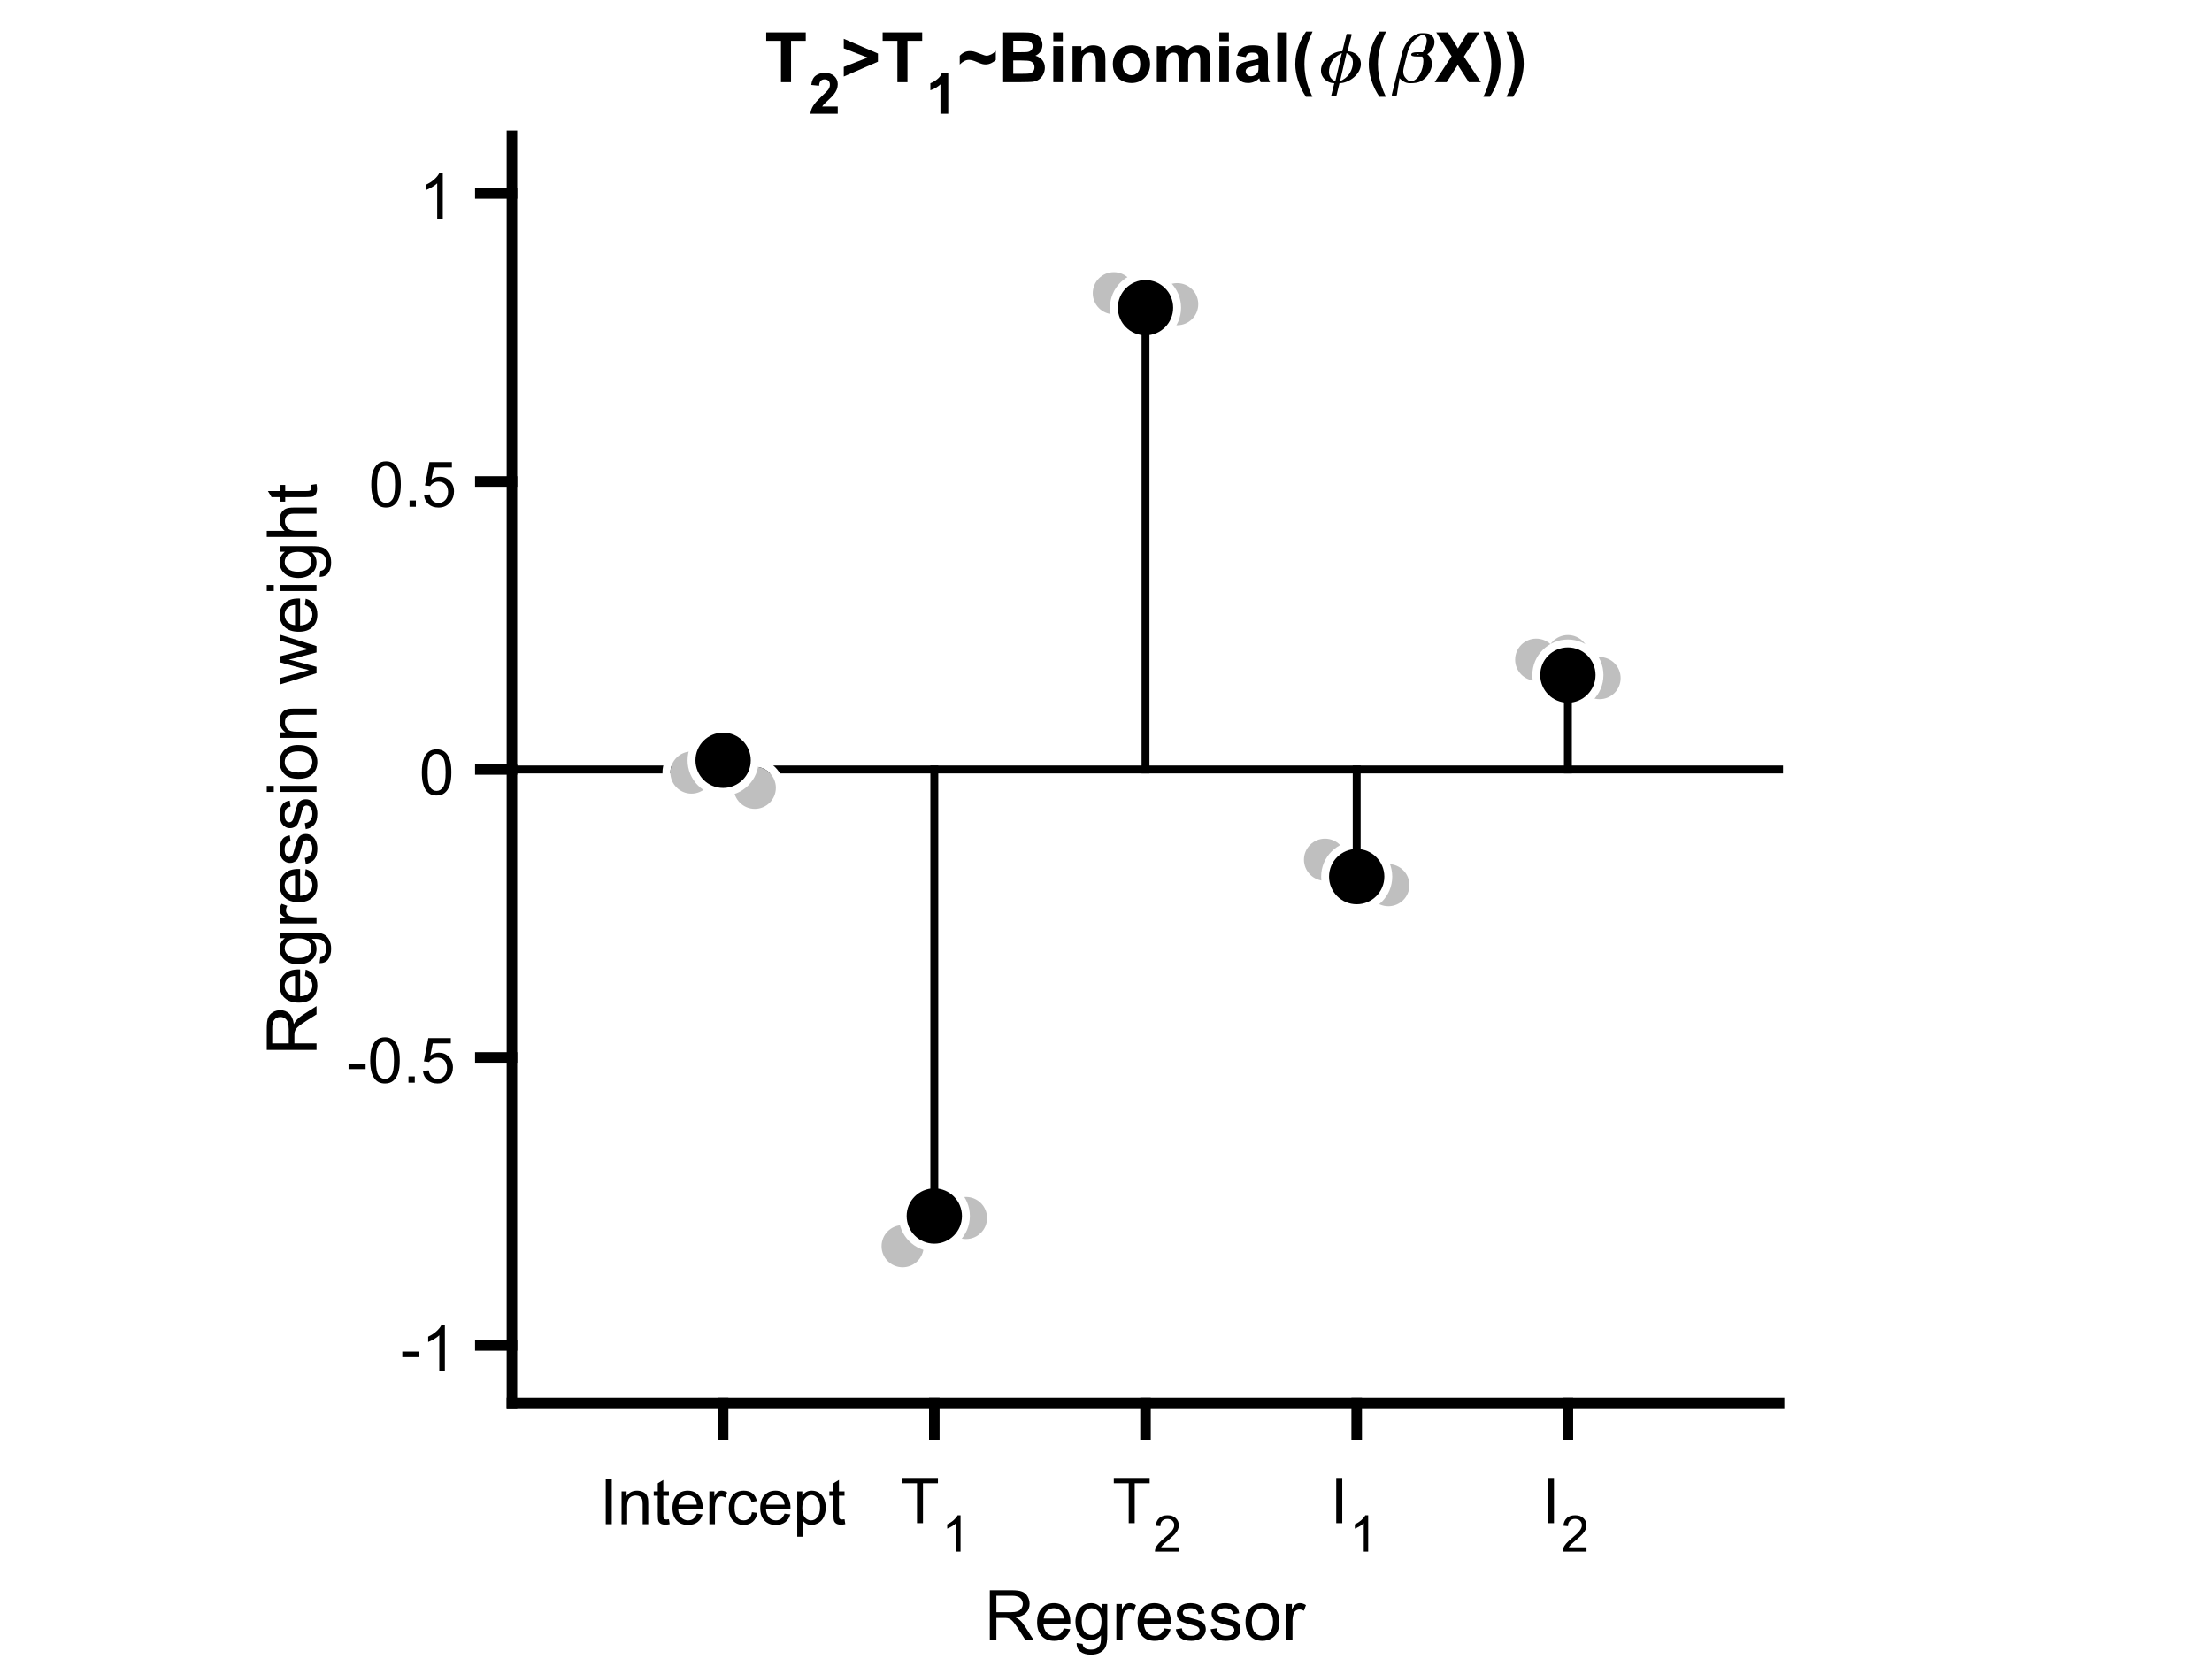 <?xml version="1.0"?>
<!DOCTYPE svg PUBLIC '-//W3C//DTD SVG 1.0//EN'
          'http://www.w3.org/TR/2001/REC-SVG-20010904/DTD/svg10.dtd'>
<svg xmlns:xlink="http://www.w3.org/1999/xlink" style="fill-opacity:1; color-rendering:auto; color-interpolation:auto; text-rendering:auto; stroke:black; stroke-linecap:square; stroke-miterlimit:10; shape-rendering:auto; stroke-opacity:1; fill:black; stroke-dasharray:none; font-weight:normal; stroke-width:1; font-family:'Dialog'; font-style:normal; stroke-linejoin:miter; font-size:12px; stroke-dashoffset:0; image-rendering:auto;" width="700" height="525" xmlns="http://www.w3.org/2000/svg"
><rect width="100%" height="100%" fill="#808080" stroke="none"/><!--Generated by the Batik Graphics2D SVG Generator--><defs id="genericDefs"
  /><g
  ><defs id="defs1"
    ><clipPath clipPathUnits="userSpaceOnUse" id="clipPath1"
      ><path d="M0 0 L700 0 L700 525 L0 525 L0 0 Z"
      /></clipPath
    ></defs
    ><g style="fill:white; stroke:white;"
    ><rect x="0" y="0" width="700" style="clip-path:url(#clipPath1); stroke:none;" height="525"
    /></g
    ><g style="fill:white; text-rendering:optimizeSpeed; color-rendering:optimizeSpeed; image-rendering:optimizeSpeed; shape-rendering:crispEdges; stroke:white; color-interpolation:sRGB;"
    ><rect x="0" width="700" height="525" y="0" style="stroke:none;"
    /></g
    ><g transform="translate(242,26)" style="font-size:22px; text-rendering:geometricPrecision; image-rendering:optimizeQuality; color-rendering:optimizeQuality; font-family:'SansSerif'; color-interpolation:linearRGB; font-weight:bold;"
    ><path style="stroke:none;" d="M5.141 0 L5.141 -13.078 L0.469 -13.078 L0.469 -15.75 L12.984 -15.75 L12.984 -13.078 L8.328 -13.078 L8.328 0 L5.141 0 Z"
    /></g
    ><g transform="translate(256,36)" style="font-size:17.6px; text-rendering:geometricPrecision; image-rendering:optimizeQuality; color-rendering:optimizeQuality; font-family:'SansSerif'; color-interpolation:linearRGB; font-weight:bold;"
    ><path style="stroke:none;" d="M9.109 -2.297 L9.109 0 L0.453 0 Q0.594 -1.297 1.297 -2.461 Q2 -3.625 4.062 -5.562 Q5.734 -7.109 6.125 -7.672 Q6.625 -8.422 6.625 -9.172 Q6.625 -10 6.18 -10.445 Q5.734 -10.891 4.953 -10.891 Q4.188 -10.891 3.727 -10.422 Q3.266 -9.953 3.203 -8.875 L0.734 -9.125 Q0.953 -11.156 2.117 -12.047 Q3.281 -12.938 5.016 -12.938 Q6.922 -12.938 8.016 -11.906 Q9.109 -10.875 9.109 -9.359 Q9.109 -8.484 8.797 -7.695 Q8.484 -6.906 7.812 -6.047 Q7.359 -5.469 6.188 -4.398 Q5.016 -3.328 4.703 -2.977 Q4.391 -2.625 4.203 -2.297 L9.109 -2.297 Z"
    /></g
    ><g transform="translate(266,26)" style="font-size:22px; text-rendering:geometricPrecision; image-rendering:optimizeQuality; color-rendering:optimizeQuality; font-family:'SansSerif'; color-interpolation:linearRGB; font-weight:bold;"
    ><path style="stroke:none;" d="M1.016 -1.781 L1.016 -4.828 L8.562 -7.781 L1.016 -10.719 L1.016 -13.734 L11.828 -9.062 L11.828 -6.484 L1.016 -1.781 ZM17.988 0 L17.988 -13.078 L13.316 -13.078 L13.316 -15.75 L25.832 -15.75 L25.832 -13.078 L21.176 -13.078 L21.176 0 L17.988 0 Z"
    /></g
    ><g transform="translate(293,36)" style="font-size:17.6px; text-rendering:geometricPrecision; image-rendering:optimizeQuality; color-rendering:optimizeQuality; font-family:'SansSerif'; color-interpolation:linearRGB; font-weight:bold;"
    ><path style="stroke:none;" d="M7.078 0 L4.609 0 L4.609 -9.312 Q3.266 -8.047 1.422 -7.438 L1.422 -9.672 Q2.391 -10 3.523 -10.883 Q4.656 -11.766 5.078 -12.938 L7.078 -12.938 L7.078 0 Z"
    /></g
    ><g transform="translate(303,26)" style="font-size:22px; text-rendering:geometricPrecision; image-rendering:optimizeQuality; color-rendering:optimizeQuality; font-family:'SansSerif'; color-interpolation:linearRGB; font-weight:bold;"
    ><path style="stroke:none;" d="M0.719 -5.578 L0.719 -8.359 Q2.078 -9.844 3.906 -9.844 Q4.578 -9.844 5.148 -9.711 Q5.719 -9.578 7.195 -8.977 Q8.672 -8.375 9.203 -8.375 Q9.797 -8.375 10.586 -8.75 Q11.375 -9.125 12.125 -9.922 L12.125 -7.031 Q11.641 -6.516 10.75 -6.062 Q9.859 -5.609 8.922 -5.609 Q8.375 -5.609 7.867 -5.734 Q7.359 -5.859 6.25 -6.344 Q4.594 -7.062 3.656 -7.062 Q2.156 -7.062 0.719 -5.578 ZM14.457 -15.75 L20.754 -15.75 Q22.629 -15.75 23.543 -15.594 Q24.457 -15.438 25.184 -14.945 Q25.91 -14.453 26.395 -13.633 Q26.879 -12.812 26.879 -11.781 Q26.879 -10.672 26.285 -9.75 Q25.691 -8.828 24.66 -8.375 Q26.098 -7.953 26.871 -6.945 Q27.645 -5.938 27.645 -4.562 Q27.645 -3.484 27.145 -2.477 Q26.645 -1.469 25.785 -0.859 Q24.926 -0.25 23.66 -0.109 Q22.863 -0.016 19.816 0 L14.457 0 L14.457 -15.75 ZM17.645 -13.125 L17.645 -9.484 L19.723 -9.484 Q21.582 -9.484 22.035 -9.547 Q22.848 -9.641 23.316 -10.109 Q23.785 -10.578 23.785 -11.328 Q23.785 -12.062 23.379 -12.523 Q22.973 -12.984 22.176 -13.078 Q21.707 -13.125 19.473 -13.125 L17.645 -13.125 ZM17.645 -6.859 L17.645 -2.656 L20.582 -2.656 Q22.301 -2.656 22.77 -2.75 Q23.473 -2.875 23.918 -3.375 Q24.363 -3.875 24.363 -4.719 Q24.363 -5.422 24.02 -5.914 Q23.676 -6.406 23.027 -6.633 Q22.379 -6.859 20.207 -6.859 L17.645 -6.859 ZM30.314 -12.953 L30.314 -15.75 L33.329 -15.75 L33.329 -12.953 L30.314 -12.953 ZM30.314 0 L30.314 -11.406 L33.329 -11.406 L33.329 0 L30.314 0 ZM46.801 0 L43.785 0 L43.785 -5.828 Q43.785 -7.672 43.59 -8.211 Q43.395 -8.75 42.965 -9.055 Q42.535 -9.359 41.91 -9.359 Q41.129 -9.359 40.504 -8.93 Q39.879 -8.5 39.652 -7.789 Q39.426 -7.078 39.426 -5.172 L39.426 0 L36.41 0 L36.41 -11.406 L39.207 -11.406 L39.207 -9.734 Q40.707 -11.672 42.973 -11.672 Q43.973 -11.672 44.801 -11.312 Q45.629 -10.953 46.051 -10.391 Q46.473 -9.828 46.637 -9.117 Q46.801 -8.406 46.801 -7.094 L46.801 0 ZM49.161 -5.859 Q49.161 -7.375 49.903 -8.781 Q50.645 -10.188 52.005 -10.93 Q53.364 -11.672 55.036 -11.672 Q57.63 -11.672 59.286 -9.984 Q60.942 -8.297 60.942 -5.734 Q60.942 -3.141 59.27 -1.438 Q57.599 0.266 55.067 0.266 Q53.489 0.266 52.067 -0.445 Q50.645 -1.156 49.903 -2.531 Q49.161 -3.906 49.161 -5.859 ZM52.255 -5.703 Q52.255 -4 53.067 -3.102 Q53.88 -2.203 55.052 -2.203 Q56.239 -2.203 57.036 -3.102 Q57.833 -4 57.833 -5.719 Q57.833 -7.406 57.036 -8.305 Q56.239 -9.203 55.052 -9.203 Q53.88 -9.203 53.067 -8.305 Q52.255 -7.406 52.255 -5.703 ZM63.084 -11.406 L65.865 -11.406 L65.865 -9.844 Q67.35 -11.672 69.412 -11.672 Q70.506 -11.672 71.318 -11.219 Q72.131 -10.766 72.647 -9.844 Q73.397 -10.766 74.264 -11.219 Q75.131 -11.672 76.115 -11.672 Q77.381 -11.672 78.248 -11.156 Q79.115 -10.641 79.553 -9.656 Q79.865 -8.922 79.865 -7.297 L79.865 0 L76.834 0 L76.834 -6.516 Q76.834 -8.219 76.522 -8.719 Q76.115 -9.359 75.24 -9.359 Q74.6 -9.359 74.045 -8.969 Q73.49 -8.578 73.24 -7.836 Q72.99 -7.094 72.99 -5.484 L72.99 0 L69.975 0 L69.975 -6.25 Q69.975 -7.922 69.811 -8.406 Q69.647 -8.891 69.311 -9.125 Q68.975 -9.359 68.397 -9.359 Q67.693 -9.359 67.139 -8.984 Q66.584 -8.609 66.342 -7.898 Q66.1 -7.188 66.1 -5.547 L66.1 0 L63.084 0 L63.084 -11.406 ZM82.864 -12.953 L82.864 -15.75 L85.88 -15.75 L85.88 -12.953 L82.864 -12.953 ZM82.864 0 L82.864 -11.406 L85.88 -11.406 L85.88 0 L82.864 0 ZM91.227 -7.922 L88.492 -8.422 Q88.961 -10.078 90.086 -10.875 Q91.211 -11.672 93.43 -11.672 Q95.461 -11.672 96.445 -11.188 Q97.43 -10.703 97.836 -9.969 Q98.242 -9.234 98.242 -7.266 L98.211 -3.75 Q98.211 -2.25 98.352 -1.531 Q98.492 -0.812 98.898 0 L95.914 0 Q95.789 -0.297 95.617 -0.891 Q95.539 -1.156 95.508 -1.25 Q94.742 -0.5 93.859 -0.117 Q92.977 0.266 91.977 0.266 Q90.211 0.266 89.195 -0.695 Q88.18 -1.656 88.18 -3.109 Q88.18 -4.078 88.641 -4.836 Q89.102 -5.594 89.938 -6 Q90.773 -6.406 92.336 -6.703 Q94.461 -7.094 95.273 -7.438 L95.273 -7.75 Q95.273 -8.609 94.844 -8.984 Q94.414 -9.359 93.227 -9.359 Q92.414 -9.359 91.961 -9.039 Q91.508 -8.719 91.227 -7.922 ZM95.273 -5.484 Q94.695 -5.281 93.438 -5.016 Q92.18 -4.75 91.789 -4.484 Q91.195 -4.078 91.195 -3.422 Q91.195 -2.797 91.672 -2.336 Q92.148 -1.875 92.883 -1.875 Q93.695 -1.875 94.43 -2.406 Q94.977 -2.812 95.148 -3.406 Q95.273 -3.797 95.273 -4.875 L95.273 -5.484 ZM101.212 0 L101.212 -15.75 L104.228 -15.75 L104.228 0 L101.212 0 ZM112.324 4.625 L110.262 4.625 Q108.621 2.156 107.762 -0.523 Q106.902 -3.203 106.902 -5.703 Q106.902 -8.812 107.965 -11.578 Q108.887 -13.984 110.309 -16.016 L112.371 -16.016 Q110.887 -12.766 110.34 -10.484 Q109.793 -8.203 109.793 -5.641 Q109.793 -3.875 110.113 -2.031 Q110.434 -0.188 111.012 1.484 Q111.387 2.578 112.324 4.625 Z"
    /></g
    ><g transform="translate(417,26)" style="font-size:22px; text-rendering:geometricPrecision; image-rendering:optimizeQuality; color-rendering:optimizeQuality; font-family:'mwb_cmmi10'; color-interpolation:linearRGB; font-weight:bold;"
    ><path style="stroke:none;" d="M4.266 4.281 L5.25 0.312 Q4.141 0.312 3.172 -0.211 Q2.203 -0.734 1.617 -1.664 Q1.031 -2.594 1.031 -3.703 Q1.031 -4.891 1.625 -5.977 Q2.219 -7.062 3.242 -7.945 Q4.266 -8.828 5.445 -9.305 Q6.625 -9.781 7.781 -9.781 L9.109 -15.141 Q9.156 -15.266 9.281 -15.266 L9.547 -15.266 Q10.641 -15.266 10.695 -15.188 Q10.75 -15.109 10.75 -15.047 L9.422 -9.781 Q10.25 -9.781 11.023 -9.484 Q11.797 -9.188 12.391 -8.641 Q12.984 -8.094 13.32 -7.359 Q13.656 -6.625 13.656 -5.797 Q13.656 -4.594 13.062 -3.508 Q12.469 -2.422 11.469 -1.555 Q10.469 -0.688 9.242 -0.188 Q8.016 0.312 6.891 0.312 L5.891 4.391 Q5.844 4.516 4.703 4.516 L4.453 4.516 Q4.359 4.516 4.312 4.43 Q4.266 4.344 4.266 4.281 ZM5.562 -0.266 L7.641 -9.219 Q7.641 -9.219 7.25 -8.992 Q6.859 -8.766 6.312 -8.422 Q5.766 -8.078 5.328 -7.641 Q4.797 -7.094 4.383 -6.367 Q3.969 -5.641 3.766 -4.828 Q3.562 -4.016 3.562 -3.234 Q3.562 -2.406 3.914 -1.727 Q4.266 -1.047 4.914 -0.656 Q5.562 -0.266 5.562 -0.266 ZM7.047 -0.266 Q7.047 -0.266 7.898 -0.742 Q8.75 -1.219 9.344 -1.844 Q10.172 -2.672 10.648 -3.852 Q11.125 -5.031 11.125 -6.25 Q11.125 -7.062 10.773 -7.75 Q10.422 -8.438 9.773 -8.828 Q9.125 -9.219 9.125 -9.219 L7.047 -0.266 Z"
    /></g
    ><g transform="translate(432,26)" style="font-size:22px; text-rendering:geometricPrecision; image-rendering:optimizeQuality; color-rendering:optimizeQuality; font-family:'SansSerif'; color-interpolation:linearRGB; font-weight:bold;"
    ><path style="stroke:none;" d="M6.578 4.625 L4.516 4.625 Q2.875 2.156 2.016 -0.523 Q1.156 -3.203 1.156 -5.703 Q1.156 -8.812 2.219 -11.578 Q3.141 -13.984 4.562 -16.016 L6.625 -16.016 Q5.141 -12.766 4.594 -10.484 Q4.047 -8.203 4.047 -5.641 Q4.047 -3.875 4.367 -2.031 Q4.688 -0.188 5.266 1.484 Q5.641 2.578 6.578 4.625 Z"
    /></g
    ><g transform="translate(440,26)" style="font-size:22px; text-rendering:geometricPrecision; image-rendering:optimizeQuality; color-rendering:optimizeQuality; font-family:'mwb_cmmi10'; color-interpolation:linearRGB; font-weight:bold;"
    ><path style="stroke:none;" d="M0.594 4.266 Q0.531 4.266 0.477 4.188 Q0.422 4.109 0.422 4.047 L3.797 -9.547 Q4.094 -10.641 4.648 -11.672 Q5.203 -12.703 6.047 -13.594 Q6.891 -14.484 7.906 -15 Q8.922 -15.516 10.062 -15.516 Q11.875 -15.516 12.531 -15.156 Q13.188 -14.797 13.57 -14.148 Q13.953 -13.5 13.953 -12.672 Q13.953 -11.891 13.656 -11.18 Q13.359 -10.469 12.82 -9.852 Q12.281 -9.234 11.672 -8.844 Q12.016 -8.609 12.297 -8.266 Q12.578 -7.922 12.75 -7.539 Q12.922 -7.156 13.023 -6.688 Q13.125 -6.219 13.125 -5.812 Q13.125 -4.688 12.641 -3.594 Q12.156 -2.5 11.32 -1.602 Q10.484 -0.703 9.414 -0.188 Q8.344 0.328 6.203 0.328 Q4.969 0.328 3.984 -0.344 Q3 -1.016 2.891 -1.312 L2.031 4.141 Q2.031 4.266 0.859 4.266 L0.594 4.266 ZM6.25 -0.266 Q7.234 -0.266 8.039 -0.914 Q8.844 -1.562 9.367 -2.547 Q9.891 -3.531 10.164 -4.633 Q10.438 -5.734 10.438 -6.641 Q10.438 -7.75 10.047 -8.125 Q10.031 -8.125 8.312 -8.125 Q6.578 -8.125 6.578 -8.719 Q6.578 -9.484 8.562 -9.484 Q10.266 -9.484 10.266 -9.484 Q10.328 -9.625 10.719 -10.336 Q11.109 -11.047 11.305 -11.82 Q11.5 -12.594 11.5 -13.266 Q11.5 -13.984 11.125 -14.461 Q10.75 -14.938 10.016 -14.938 Q9.672 -14.938 8.516 -14.109 Q7.359 -13.281 6.562 -12.023 Q5.766 -10.766 5.422 -9.422 L4.219 -4.562 Q4.094 -4.047 4.062 -3.422 Q4.062 -2.047 4.961 -1.156 Q5.859 -0.266 6.25 -0.266 ZM8.234 -8.781 Q8.578 -8.688 8.578 -8.688 Q8.719 -8.688 9.094 -8.812 Q9.062 -8.844 9 -8.844 Q8.766 -8.906 8.5 -8.906 Q8.5 -8.906 8.234 -8.781 Z"
    /></g
    ><g transform="translate(454,26)" style="font-size:22px; text-rendering:geometricPrecision; image-rendering:optimizeQuality; color-rendering:optimizeQuality; font-family:'SansSerif'; color-interpolation:linearRGB; font-weight:bold;"
    ><path style="stroke:none;" d="M0 0 L5.375 -8.219 L0.5 -15.75 L4.219 -15.75 L7.375 -10.688 L10.469 -15.75 L14.156 -15.75 L9.266 -8.094 L14.641 0 L10.812 0 L7.312 -5.453 L3.812 0 L0 0 ZM15.408 4.625 Q16.314 2.719 16.674 1.695 Q17.033 0.672 17.346 -0.656 Q17.658 -1.984 17.807 -3.188 Q17.955 -4.391 17.955 -5.641 Q17.955 -8.203 17.408 -10.484 Q16.861 -12.766 15.393 -16.016 L17.439 -16.016 Q19.064 -13.703 19.963 -11.117 Q20.861 -8.531 20.861 -5.859 Q20.861 -3.625 20.158 -1.047 Q19.346 1.828 17.502 4.625 L15.408 4.625 ZM22.734 4.625 Q23.641 2.719 24 1.695 Q24.359 0.672 24.672 -0.656 Q24.984 -1.984 25.133 -3.188 Q25.281 -4.391 25.281 -5.641 Q25.281 -8.203 24.734 -10.484 Q24.188 -12.766 22.719 -16.016 L24.766 -16.016 Q26.391 -13.703 27.289 -11.117 Q28.188 -8.531 28.188 -5.859 Q28.188 -3.625 27.484 -1.047 Q26.672 1.828 24.828 4.625 L22.734 4.625 Z"
    /></g
    ><g style="stroke-linecap:butt; text-rendering:geometricPrecision; color-rendering:optimizeQuality; image-rendering:optimizeQuality; stroke-linejoin:round; color-interpolation:linearRGB; stroke-width:2.5;"
    ><line y2="243.5" style="fill:none;" x1="162" x2="563" y1="243.5"
    /></g
    ><g transform="translate(218.808,244.481)" style="fill:rgb(191,191,191); text-rendering:geometricPrecision; color-rendering:optimizeQuality; image-rendering:optimizeQuality; color-interpolation:linearRGB; stroke:rgb(191,191,191);"
    ><circle r="5" style="stroke:none;" cx="0" cy="0"
    /></g
    ><g transform="translate(218.808,244.481)" style="stroke-linecap:butt; fill:white; text-rendering:geometricPrecision; image-rendering:optimizeQuality; color-rendering:optimizeQuality; stroke-linejoin:round; stroke:white; color-interpolation:linearRGB; stroke-width:2.5;"
    ><path style="stroke:none;" d="M0 -3.75 C2.071 -3.75 3.75 -2.071 3.75 0 L3.75 0 C3.75 2.071 2.071 3.75 -0 3.75 C-2.071 3.75 -3.75 2.071 -3.75 -0 C-3.75 -2.071 -2.071 -3.75 0 -3.75 ZM0 -6.25 C-3.452 -6.25 -6.25 -3.452 -6.25 -0 C-6.25 3.452 -3.452 6.25 -0 6.25 C3.452 6.25 6.25 3.452 6.25 0 L6.25 0 C6.25 -3.452 3.452 -6.25 0 -6.25 Z"
      /><path style="stroke:none;" d="M0 -6.667 C3.682 -6.667 6.667 -3.682 6.667 0 L6.667 0 C6.667 3.682 3.682 6.667 -0 6.667 C-3.682 6.667 -6.667 3.682 -6.667 -0 C-6.667 -3.682 -3.682 -6.667 0 -6.667 ZM0 -9.167 C-5.063 -9.167 -9.167 -5.063 -9.167 -0 C-9.167 5.063 -5.063 9.167 -0 9.167 C5.063 9.167 9.167 5.063 9.167 0 L9.167 0 C9.167 -5.063 5.063 -9.167 0 -9.167 Z"
      /><path d="M0 -6.667 C3.682 -6.667 6.667 -3.682 6.667 0 L6.667 0 C6.667 3.682 3.682 6.667 -0 6.667 C-3.682 6.667 -6.667 3.682 -6.667 -0 C-6.667 -3.682 -3.682 -6.667 0 -6.667 ZM0 -9.167 C-5.063 -9.167 -9.167 -5.063 -9.167 -0 C-9.167 5.063 -5.063 9.167 -0 9.167 C5.063 9.167 9.167 5.063 9.167 0 L9.167 0 C9.167 -5.063 5.063 -9.167 0 -9.167 Z" style="stroke:none;" transform="translate(10.025,0.266)"
      /><path d="M0 -6.667 C3.682 -6.667 6.667 -3.682 6.667 0 L6.667 0 C6.667 3.682 3.682 6.667 -0 6.667 C-3.682 6.667 -6.667 3.682 -6.667 -0 C-6.667 -3.682 -3.682 -6.667 0 -6.667 ZM0 -9.167 C-5.063 -9.167 -9.167 -5.063 -9.167 -0 C-9.167 5.063 -5.063 9.167 -0 9.167 C5.063 9.167 9.167 5.063 9.167 0 L9.167 0 C9.167 -5.063 5.063 -9.167 0 -9.167 Z" style="stroke:none;" transform="translate(20.05,4.824)"
    /></g
    ><g transform="translate(218.808,244.481)" style="fill:rgb(191,191,191); text-rendering:geometricPrecision; color-rendering:optimizeQuality; image-rendering:optimizeQuality; color-interpolation:linearRGB; stroke:rgb(191,191,191);"
    ><circle r="6.667" style="stroke:none;" cx="0" cy="0"
      /><circle r="6.667" style="stroke:none;" cx="0" transform="translate(10.025,0.266)" cy="0"
      /><circle r="6.667" style="stroke:none;" cx="0" transform="translate(20.05,4.824)" cy="0"
      /><circle r="5" style="stroke:none;" cx="0" transform="translate(66.833,149.885)" cy="0"
    /></g
    ><g transform="translate(285.642,394.366)" style="stroke-linecap:butt; fill:white; text-rendering:geometricPrecision; image-rendering:optimizeQuality; color-rendering:optimizeQuality; stroke-linejoin:round; stroke:white; color-interpolation:linearRGB; stroke-width:2.5;"
    ><path style="stroke:none;" d="M0 -3.75 C2.071 -3.75 3.75 -2.071 3.75 0 L3.75 0 C3.75 2.071 2.071 3.75 -0 3.75 C-2.071 3.75 -3.75 2.071 -3.75 -0 C-3.75 -2.071 -2.071 -3.75 0 -3.75 ZM0 -6.25 C-3.452 -6.25 -6.25 -3.452 -6.25 -0 C-6.25 3.452 -3.452 6.25 -0 6.25 C3.452 6.25 6.25 3.452 6.25 0 L6.25 0 C6.25 -3.452 3.452 -6.25 0 -6.25 Z"
      /><path style="stroke:none;" d="M0 -6.667 C3.682 -6.667 6.667 -3.682 6.667 0 L6.667 0 C6.667 3.682 3.682 6.667 -0 6.667 C-3.682 6.667 -6.667 3.682 -6.667 -0 C-6.667 -3.682 -3.682 -6.667 0 -6.667 ZM0 -9.167 C-5.063 -9.167 -9.167 -5.063 -9.167 -0 C-9.167 5.063 -5.063 9.167 -0 9.167 C5.063 9.167 9.167 5.063 9.167 0 L9.167 0 C9.167 -5.063 5.063 -9.167 0 -9.167 Z"
      /><path d="M0 -6.667 C3.682 -6.667 6.667 -3.682 6.667 0 L6.667 0 C6.667 3.682 3.682 6.667 -0 6.667 C-3.682 6.667 -6.667 3.682 -6.667 -0 C-6.667 -3.682 -3.682 -6.667 0 -6.667 ZM0 -9.167 C-5.063 -9.167 -9.167 -5.063 -9.167 -0 C-9.167 5.063 -5.063 9.167 -0 9.167 C5.063 9.167 9.167 5.063 9.167 0 L9.167 0 C9.167 -5.063 5.063 -9.167 0 -9.167 Z" style="stroke:none;" transform="translate(10.025,-8.487)"
      /><path d="M0 -6.667 C3.682 -6.667 6.667 -3.682 6.667 0 L6.667 0 C6.667 3.682 3.682 6.667 -0 6.667 C-3.682 6.667 -6.667 3.682 -6.667 -0 C-6.667 -3.682 -3.682 -6.667 0 -6.667 ZM0 -9.167 C-5.063 -9.167 -9.167 -5.063 -9.167 -0 C-9.167 5.063 -5.063 9.167 -0 9.167 C5.063 9.167 9.167 5.063 9.167 0 L9.167 0 C9.167 -5.063 5.063 -9.167 0 -9.167 Z" style="stroke:none;" transform="translate(20.05,-8.925)"
    /></g
    ><g transform="translate(285.642,394.366)" style="fill:rgb(191,191,191); text-rendering:geometricPrecision; color-rendering:optimizeQuality; image-rendering:optimizeQuality; color-interpolation:linearRGB; stroke:rgb(191,191,191);"
    ><circle r="6.667" style="stroke:none;" cx="0" cy="0"
      /><circle r="6.667" style="stroke:none;" cx="0" transform="translate(10.025,-8.487)" cy="0"
      /><circle r="6.667" style="stroke:none;" cx="0" transform="translate(20.05,-8.925)" cy="0"
      /><circle r="5" style="stroke:none;" cx="0" transform="translate(66.833,-301.581)" cy="0"
    /></g
    ><g transform="translate(352.475,92.785)" style="stroke-linecap:butt; fill:white; text-rendering:geometricPrecision; image-rendering:optimizeQuality; color-rendering:optimizeQuality; stroke-linejoin:round; stroke:white; color-interpolation:linearRGB; stroke-width:2.5;"
    ><path style="stroke:none;" d="M0 -3.75 C2.071 -3.75 3.75 -2.071 3.75 0 L3.75 0 C3.75 2.071 2.071 3.75 -0 3.75 C-2.071 3.75 -3.75 2.071 -3.75 -0 C-3.75 -2.071 -2.071 -3.75 0 -3.75 ZM0 -6.25 C-3.452 -6.25 -6.25 -3.452 -6.25 -0 C-6.25 3.452 -3.452 6.25 -0 6.25 C3.452 6.25 6.25 3.452 6.25 0 L6.25 0 C6.25 -3.452 3.452 -6.25 0 -6.25 Z"
      /><path style="stroke:none;" d="M0 -6.667 C3.682 -6.667 6.667 -3.682 6.667 0 L6.667 0 C6.667 3.682 3.682 6.667 -0 6.667 C-3.682 6.667 -6.667 3.682 -6.667 -0 C-6.667 -3.682 -3.682 -6.667 0 -6.667 ZM0 -9.167 C-5.063 -9.167 -9.167 -5.063 -9.167 -0 C-9.167 5.063 -5.063 9.167 -0 9.167 C5.063 9.167 9.167 5.063 9.167 0 L9.167 0 C9.167 -5.063 5.063 -9.167 0 -9.167 Z"
      /><path d="M0 -6.667 C3.682 -6.667 6.667 -3.682 6.667 0 L6.667 0 C6.667 3.682 3.682 6.667 -0 6.667 C-3.682 6.667 -6.667 3.682 -6.667 -0 C-6.667 -3.682 -3.682 -6.667 0 -6.667 ZM0 -9.167 C-5.063 -9.167 -9.167 -5.063 -9.167 -0 C-9.167 5.063 -5.063 9.167 -0 9.167 C5.063 9.167 9.167 5.063 9.167 0 L9.167 0 C9.167 -5.063 5.063 -9.167 0 -9.167 Z" style="stroke:none;" transform="translate(10.025,7.581)"
      /><path d="M0 -6.667 C3.682 -6.667 6.667 -3.682 6.667 0 L6.667 0 C6.667 3.682 3.682 6.667 -0 6.667 C-3.682 6.667 -6.667 3.682 -6.667 -0 C-6.667 -3.682 -3.682 -6.667 0 -6.667 ZM0 -9.167 C-5.063 -9.167 -9.167 -5.063 -9.167 -0 C-9.167 5.063 -5.063 9.167 -0 9.167 C5.063 9.167 9.167 5.063 9.167 0 L9.167 0 C9.167 -5.063 5.063 -9.167 0 -9.167 Z" style="stroke:none;" transform="translate(20.05,3.471)"
    /></g
    ><g transform="translate(352.475,92.785)" style="fill:rgb(191,191,191); text-rendering:geometricPrecision; color-rendering:optimizeQuality; image-rendering:optimizeQuality; color-interpolation:linearRGB; stroke:rgb(191,191,191);"
    ><circle r="6.667" style="stroke:none;" cx="0" cy="0"
      /><circle r="6.667" style="stroke:none;" cx="0" transform="translate(10.025,7.581)" cy="0"
      /><circle r="6.667" style="stroke:none;" cx="0" transform="translate(20.05,3.471)" cy="0"
      /><circle r="5" style="stroke:none;" cx="0" transform="translate(66.833,179.284)" cy="0"
    /></g
    ><g transform="translate(419.308,272.068)" style="stroke-linecap:butt; fill:white; text-rendering:geometricPrecision; image-rendering:optimizeQuality; color-rendering:optimizeQuality; stroke-linejoin:round; stroke:white; color-interpolation:linearRGB; stroke-width:2.5;"
    ><path style="stroke:none;" d="M0 -3.75 C2.071 -3.75 3.75 -2.071 3.75 0 L3.75 0 C3.75 2.071 2.071 3.75 -0 3.75 C-2.071 3.75 -3.75 2.071 -3.75 -0 C-3.75 -2.071 -2.071 -3.75 0 -3.75 ZM0 -6.25 C-3.452 -6.25 -6.25 -3.452 -6.25 -0 C-6.25 3.452 -3.452 6.25 -0 6.25 C3.452 6.25 6.25 3.452 6.25 0 L6.25 0 C6.25 -3.452 3.452 -6.25 0 -6.25 Z"
      /><path style="stroke:none;" d="M0 -6.667 C3.682 -6.667 6.667 -3.682 6.667 0 L6.667 0 C6.667 3.682 3.682 6.667 -0 6.667 C-3.682 6.667 -6.667 3.682 -6.667 -0 C-6.667 -3.682 -3.682 -6.667 0 -6.667 ZM0 -9.167 C-5.063 -9.167 -9.167 -5.063 -9.167 -0 C-9.167 5.063 -5.063 9.167 -0 9.167 C5.063 9.167 9.167 5.063 9.167 0 L9.167 0 C9.167 -5.063 5.063 -9.167 0 -9.167 Z"
      /><path d="M0 -6.667 C3.682 -6.667 6.667 -3.682 6.667 0 L6.667 0 C6.667 3.682 3.682 6.667 -0 6.667 C-3.682 6.667 -6.667 3.682 -6.667 -0 C-6.667 -3.682 -3.682 -6.667 0 -6.667 ZM0 -9.167 C-5.063 -9.167 -9.167 -5.063 -9.167 -0 C-9.167 5.063 -5.063 9.167 -0 9.167 C5.063 9.167 9.167 5.063 9.167 0 L9.167 0 C9.167 -5.063 5.063 -9.167 0 -9.167 Z" style="stroke:none;" transform="translate(10.025,8.104)"
      /><path d="M0 -6.667 C3.682 -6.667 6.667 -3.682 6.667 0 L6.667 0 C6.667 3.682 3.682 6.667 -0 6.667 C-3.682 6.667 -6.667 3.682 -6.667 -0 C-6.667 -3.682 -3.682 -6.667 0 -6.667 ZM0 -9.167 C-5.063 -9.167 -9.167 -5.063 -9.167 -0 C-9.167 5.063 -5.063 9.167 -0 9.167 C5.063 9.167 9.167 5.063 9.167 0 L9.167 0 C9.167 -5.063 5.063 -9.167 0 -9.167 Z" style="stroke:none;" transform="translate(20.05,8.054)"
    /></g
    ><g transform="translate(419.308,272.068)" style="fill:rgb(191,191,191); text-rendering:geometricPrecision; color-rendering:optimizeQuality; image-rendering:optimizeQuality; color-interpolation:linearRGB; stroke:rgb(191,191,191);"
    ><circle r="6.667" style="stroke:none;" cx="0" cy="0"
      /><circle r="6.667" style="stroke:none;" cx="0" transform="translate(10.025,8.104)" cy="0"
      /><circle r="6.667" style="stroke:none;" cx="0" transform="translate(20.05,8.054)" cy="0"
      /><circle r="5" style="stroke:none;" cx="0" transform="translate(66.833,-63.307)" cy="0"
    /></g
    ><g transform="translate(486.142,208.761)" style="stroke-linecap:butt; fill:white; text-rendering:geometricPrecision; image-rendering:optimizeQuality; color-rendering:optimizeQuality; stroke-linejoin:round; stroke:white; color-interpolation:linearRGB; stroke-width:2.5;"
    ><path style="stroke:none;" d="M0 -3.75 C2.071 -3.75 3.75 -2.071 3.75 0 L3.75 0 C3.75 2.071 2.071 3.75 -0 3.75 C-2.071 3.75 -3.75 2.071 -3.75 -0 C-3.75 -2.071 -2.071 -3.75 0 -3.75 ZM0 -6.25 C-3.452 -6.25 -6.25 -3.452 -6.25 -0 C-6.25 3.452 -3.452 6.25 -0 6.25 C3.452 6.25 6.25 3.452 6.25 0 L6.25 0 C6.25 -3.452 3.452 -6.25 0 -6.25 Z"
      /><path style="stroke:none;" d="M0 -6.667 C3.682 -6.667 6.667 -3.682 6.667 0 L6.667 0 C6.667 3.682 3.682 6.667 -0 6.667 C-3.682 6.667 -6.667 3.682 -6.667 -0 C-6.667 -3.682 -3.682 -6.667 0 -6.667 ZM0 -9.167 C-5.063 -9.167 -9.167 -5.063 -9.167 -0 C-9.167 5.063 -5.063 9.167 -0 9.167 C5.063 9.167 9.167 5.063 9.167 0 L9.167 0 C9.167 -5.063 5.063 -9.167 0 -9.167 Z"
      /><path d="M0 -6.667 C3.682 -6.667 6.667 -3.682 6.667 0 L6.667 0 C6.667 3.682 3.682 6.667 -0 6.667 C-3.682 6.667 -6.667 3.682 -6.667 -0 C-6.667 -3.682 -3.682 -6.667 0 -6.667 ZM0 -9.167 C-5.063 -9.167 -9.167 -5.063 -9.167 -0 C-9.167 5.063 -5.063 9.167 -0 9.167 C5.063 9.167 9.167 5.063 9.167 0 L9.167 0 C9.167 -5.063 5.063 -9.167 0 -9.167 Z" style="stroke:none;" transform="translate(10.025,-1.143)"
      /><path d="M0 -6.667 C3.682 -6.667 6.667 -3.682 6.667 0 L6.667 0 C6.667 3.682 3.682 6.667 -0 6.667 C-3.682 6.667 -6.667 3.682 -6.667 -0 C-6.667 -3.682 -3.682 -6.667 0 -6.667 ZM0 -9.167 C-5.063 -9.167 -9.167 -5.063 -9.167 -0 C-9.167 5.063 -5.063 9.167 -0 9.167 C5.063 9.167 9.167 5.063 9.167 0 L9.167 0 C9.167 -5.063 5.063 -9.167 0 -9.167 Z" style="stroke:none;" transform="translate(20.05,5.831)"
    /></g
    ><g transform="translate(486.142,208.761)" style="fill:rgb(191,191,191); text-rendering:geometricPrecision; color-rendering:optimizeQuality; image-rendering:optimizeQuality; color-interpolation:linearRGB; stroke:rgb(191,191,191);"
    ><circle r="6.667" style="stroke:none;" cx="0" cy="0"
      /><circle r="6.667" style="stroke:none;" cx="0" transform="translate(10.025,-1.143)" cy="0"
      /><circle r="6.667" style="stroke:none;" cx="0" transform="translate(20.05,5.831)" cy="0"
      /><circle transform="translate(-257.308,31.84)" style="fill:black; stroke:none;" r="10" cx="0" cy="0"
    /></g
    ><g transform="translate(228.833,240.601)" style="stroke-linecap:butt; fill:white; text-rendering:geometricPrecision; image-rendering:optimizeQuality; color-rendering:optimizeQuality; stroke-linejoin:round; stroke:white; color-interpolation:linearRGB; stroke-width:2.5;"
    ><path style="stroke:none;" d="M0 -8.75 C4.832 -8.75 8.75 -4.832 8.75 0 L8.75 0 C8.75 4.832 4.832 8.75 -0 8.75 C-4.832 8.75 -8.75 4.832 -8.75 -0 C-8.75 -4.832 -4.832 -8.75 0 -8.75 ZM0 -11.25 C-6.213 -11.25 -11.25 -6.213 -11.25 -0 C-11.25 6.213 -6.213 11.25 -0 11.25 C6.213 11.25 11.25 6.213 11.25 0 L11.25 0 C11.25 -6.213 6.213 -11.25 0 -11.25 Z"
    /></g
    ><g style="text-rendering:geometricPrecision; color-rendering:optimizeQuality; color-interpolation:linearRGB; image-rendering:optimizeQuality;" transform="translate(295.667,384.817)"
    ><circle r="10" style="stroke:none;" cx="0" cy="0"
    /></g
    ><g transform="translate(295.667,384.817)" style="stroke-linecap:butt; fill:white; text-rendering:geometricPrecision; image-rendering:optimizeQuality; color-rendering:optimizeQuality; stroke-linejoin:round; stroke:white; color-interpolation:linearRGB; stroke-width:2.5;"
    ><path style="stroke:none;" d="M0 -8.75 C4.832 -8.75 8.75 -4.832 8.75 0 L8.75 0 C8.75 4.832 4.832 8.75 -0 8.75 C-4.832 8.75 -8.75 4.832 -8.75 -0 C-8.75 -4.832 -4.832 -8.75 0 -8.75 ZM0 -11.25 C-6.213 -11.25 -11.25 -6.213 -11.25 -0 C-11.25 6.213 -6.213 11.25 -0 11.25 C6.213 11.25 11.25 6.213 11.25 0 L11.25 0 C11.25 -6.213 6.213 -11.25 0 -11.25 Z"
    /></g
    ><g style="text-rendering:geometricPrecision; color-rendering:optimizeQuality; color-interpolation:linearRGB; image-rendering:optimizeQuality;" transform="translate(362.5,97.376)"
    ><circle r="10" style="stroke:none;" cx="0" cy="0"
    /></g
    ><g transform="translate(362.5,97.376)" style="stroke-linecap:butt; fill:white; text-rendering:geometricPrecision; image-rendering:optimizeQuality; color-rendering:optimizeQuality; stroke-linejoin:round; stroke:white; color-interpolation:linearRGB; stroke-width:2.5;"
    ><path style="stroke:none;" d="M0 -8.75 C4.832 -8.75 8.75 -4.832 8.75 0 L8.75 0 C8.75 4.832 4.832 8.75 -0 8.75 C-4.832 8.75 -8.75 4.832 -8.75 -0 C-8.75 -4.832 -4.832 -8.75 0 -8.75 ZM0 -11.25 C-6.213 -11.25 -11.25 -6.213 -11.25 -0 C-11.25 6.213 -6.213 11.25 -0 11.25 C6.213 11.25 11.25 6.213 11.25 0 L11.25 0 C11.25 -6.213 6.213 -11.25 0 -11.25 Z"
    /></g
    ><g style="text-rendering:geometricPrecision; color-rendering:optimizeQuality; color-interpolation:linearRGB; image-rendering:optimizeQuality;" transform="translate(429.333,277.416)"
    ><circle r="10" style="stroke:none;" cx="0" cy="0"
    /></g
    ><g transform="translate(429.333,277.416)" style="stroke-linecap:butt; fill:white; text-rendering:geometricPrecision; image-rendering:optimizeQuality; color-rendering:optimizeQuality; stroke-linejoin:round; stroke:white; color-interpolation:linearRGB; stroke-width:2.5;"
    ><path style="stroke:none;" d="M0 -8.75 C4.832 -8.75 8.75 -4.832 8.75 0 L8.75 0 C8.75 4.832 4.832 8.75 -0 8.75 C-4.832 8.75 -8.75 4.832 -8.75 -0 C-8.75 -4.832 -4.832 -8.75 0 -8.75 ZM0 -11.25 C-6.213 -11.25 -11.25 -6.213 -11.25 -0 C-11.25 6.213 -6.213 11.25 -0 11.25 C6.213 11.25 11.25 6.213 11.25 0 L11.25 0 C11.25 -6.213 6.213 -11.25 0 -11.25 Z"
    /></g
    ><g style="text-rendering:geometricPrecision; color-rendering:optimizeQuality; color-interpolation:linearRGB; image-rendering:optimizeQuality;" transform="translate(496.167,213.624)"
    ><circle r="10" style="stroke:none;" cx="0" cy="0"
    /></g
    ><g transform="translate(496.167,213.624)" style="stroke-linecap:butt; fill:white; text-rendering:geometricPrecision; image-rendering:optimizeQuality; color-rendering:optimizeQuality; stroke-linejoin:round; stroke:white; color-interpolation:linearRGB; stroke-width:2.5;"
    ><path style="stroke:none;" d="M0 -8.75 C4.832 -8.75 8.75 -4.832 8.75 0 L8.75 0 C8.75 4.832 4.832 8.75 -0 8.75 C-4.832 8.75 -8.75 4.832 -8.75 -0 C-8.75 -4.832 -4.832 -8.75 0 -8.75 ZM0 -11.25 C-6.213 -11.25 -11.25 -6.213 -11.25 -0 C-11.25 6.213 -6.213 11.25 -0 11.25 C6.213 11.25 11.25 6.213 11.25 0 L11.25 0 C11.25 -6.213 6.213 -11.25 0 -11.25 Z"
      /><line transform="translate(-496.167,-213.624)" x1="228.833" x2="228.833" y1="243.5" style="fill:none; stroke:black;" y2="240.601"
      /><line transform="translate(-496.167,-213.624)" x1="295.667" x2="295.667" y1="243.5" style="fill:none; stroke:black;" y2="384.817"
      /><line transform="translate(-496.167,-213.624)" x1="362.5" x2="362.5" y1="243.5" style="fill:none; stroke:black;" y2="97.376"
      /><line transform="translate(-496.167,-213.624)" x1="429.333" x2="429.333" y1="243.5" style="fill:none; stroke:black;" y2="277.416"
      /><line transform="translate(-496.167,-213.624)" x1="496.167" x2="496.167" y1="243.5" style="fill:none; stroke:black;" y2="213.624"
    /></g
    ><g style="text-rendering:geometricPrecision; stroke-width:3.333; color-interpolation:linearRGB; color-rendering:optimizeQuality; image-rendering:optimizeQuality; stroke-linejoin:round;"
    ><line y2="444" style="fill:none;" x1="162" x2="563" y1="444"
      /><line y2="454" style="fill:none;" x1="228.833" x2="228.833" y1="444"
      /><line y2="454" style="fill:none;" x1="295.667" x2="295.667" y1="444"
      /><line y2="454" style="fill:none;" x1="362.5" x2="362.5" y1="444"
      /><line y2="454" style="fill:none;" x1="429.333" x2="429.333" y1="444"
      /><line y2="454" style="fill:none;" x1="496.167" x2="496.167" y1="444"
    /></g
    ><g transform="translate(228.833,461.333)" style="font-size:20px; text-rendering:geometricPrecision; color-rendering:optimizeQuality; image-rendering:optimizeQuality; font-family:'SansSerif'; color-interpolation:linearRGB;"
    ><path style="stroke:none;" d="M-37.141 21 L-37.141 6.688 L-35.234 6.688 L-35.234 21 L-37.141 21 ZM-32.131 21 L-32.131 10.625 L-30.537 10.625 L-30.537 12.109 Q-29.396 10.391 -27.24 10.391 Q-26.303 10.391 -25.514 10.727 Q-24.725 11.062 -24.334 11.609 Q-23.943 12.156 -23.787 12.906 Q-23.693 13.406 -23.693 14.625 L-23.693 21 L-25.459 21 L-25.459 14.688 Q-25.459 13.609 -25.662 13.078 Q-25.865 12.547 -26.389 12.234 Q-26.912 11.922 -27.615 11.922 Q-28.74 11.922 -29.553 12.633 Q-30.365 13.344 -30.365 15.328 L-30.365 21 L-32.131 21 ZM-17.164 19.422 L-16.914 20.984 Q-17.648 21.141 -18.242 21.141 Q-19.195 21.141 -19.719 20.836 Q-20.242 20.531 -20.461 20.039 Q-20.68 19.547 -20.68 17.969 L-20.68 12 L-21.961 12 L-21.961 10.625 L-20.68 10.625 L-20.68 8.062 L-18.93 7 L-18.93 10.625 L-17.164 10.625 L-17.164 12 L-18.93 12 L-18.93 18.062 Q-18.93 18.812 -18.836 19.023 Q-18.742 19.234 -18.531 19.367 Q-18.32 19.5 -17.93 19.5 Q-17.648 19.5 -17.164 19.422 ZM-8.342 17.656 L-6.529 17.891 Q-6.951 19.469 -8.115 20.352 Q-9.279 21.234 -11.092 21.234 Q-13.357 21.234 -14.693 19.836 Q-16.029 18.438 -16.029 15.906 Q-16.029 13.281 -14.685 11.836 Q-13.342 10.391 -11.185 10.391 Q-9.107 10.391 -7.787 11.805 Q-6.467 13.219 -6.467 15.797 Q-6.467 15.953 -6.482 16.266 L-14.217 16.266 Q-14.123 17.969 -13.248 18.875 Q-12.373 19.781 -11.076 19.781 Q-10.107 19.781 -9.428 19.273 Q-8.748 18.766 -8.342 17.656 ZM-14.123 14.812 L-8.326 14.812 Q-8.435 13.516 -8.982 12.859 Q-9.826 11.844 -11.17 11.844 Q-12.373 11.844 -13.201 12.648 Q-14.029 13.453 -14.123 14.812 ZM-4.344 21 L-4.344 10.625 L-2.766 10.625 L-2.766 12.203 Q-2.156 11.094 -1.641 10.742 Q-1.125 10.391 -0.516 10.391 Q0.375 10.391 1.297 10.953 L0.688 12.594 Q0.047 12.203 -0.594 12.203 Q-1.172 12.203 -1.633 12.555 Q-2.094 12.906 -2.297 13.516 Q-2.578 14.453 -2.578 15.562 L-2.578 21 L-4.344 21 ZM9.113 17.203 L10.832 17.422 Q10.551 19.219 9.387 20.227 Q8.223 21.234 6.519 21.234 Q4.394 21.234 3.098 19.844 Q1.801 18.453 1.801 15.859 Q1.801 14.172 2.356 12.914 Q2.91 11.656 4.051 11.023 Q5.191 10.391 6.535 10.391 Q8.223 10.391 9.293 11.25 Q10.363 12.109 10.676 13.672 L8.957 13.938 Q8.723 12.891 8.098 12.367 Q7.473 11.844 6.598 11.844 Q5.269 11.844 4.441 12.797 Q3.613 13.75 3.613 15.797 Q3.613 17.891 4.41 18.836 Q5.207 19.781 6.504 19.781 Q7.535 19.781 8.23 19.148 Q8.926 18.516 9.113 17.203 ZM19.441 17.656 L21.254 17.891 Q20.832 19.469 19.668 20.352 Q18.504 21.234 16.691 21.234 Q14.426 21.234 13.09 19.836 Q11.754 18.438 11.754 15.906 Q11.754 13.281 13.098 11.836 Q14.441 10.391 16.598 10.391 Q18.676 10.391 19.996 11.805 Q21.316 13.219 21.316 15.797 Q21.316 15.953 21.301 16.266 L13.566 16.266 Q13.66 17.969 14.535 18.875 Q15.41 19.781 16.707 19.781 Q17.676 19.781 18.355 19.273 Q19.035 18.766 19.441 17.656 ZM13.66 14.812 L19.457 14.812 Q19.348 13.516 18.801 12.859 Q17.957 11.844 16.613 11.844 Q15.41 11.844 14.582 12.648 Q13.754 13.453 13.66 14.812 ZM23.455 24.969 L23.455 10.625 L25.064 10.625 L25.064 11.969 Q25.627 11.188 26.338 10.789 Q27.049 10.391 28.064 10.391 Q29.393 10.391 30.408 11.078 Q31.424 11.766 31.947 13.008 Q32.471 14.25 32.471 15.734 Q32.471 17.328 31.9 18.602 Q31.33 19.875 30.236 20.555 Q29.143 21.234 27.939 21.234 Q27.064 21.234 26.369 20.859 Q25.674 20.484 25.221 19.922 L25.221 24.969 L23.455 24.969 ZM25.049 15.875 Q25.049 17.875 25.861 18.828 Q26.674 19.781 27.83 19.781 Q29.002 19.781 29.838 18.797 Q30.674 17.812 30.674 15.719 Q30.674 13.75 29.854 12.758 Q29.033 11.766 27.908 11.766 Q26.783 11.766 25.916 12.82 Q25.049 13.875 25.049 15.875 ZM38.422 19.422 L38.672 20.984 Q37.938 21.141 37.344 21.141 Q36.391 21.141 35.867 20.836 Q35.344 20.531 35.125 20.039 Q34.906 19.547 34.906 17.969 L34.906 12 L33.625 12 L33.625 10.625 L34.906 10.625 L34.906 8.062 L36.656 7 L36.656 10.625 L38.422 10.625 L38.422 12 L36.656 12 L36.656 18.062 Q36.656 18.812 36.75 19.023 Q36.844 19.234 37.055 19.367 Q37.266 19.5 37.656 19.5 Q37.938 19.5 38.422 19.422 Z"
    /></g
    ><g transform="translate(285,482)" style="font-size:20px; text-rendering:geometricPrecision; color-rendering:optimizeQuality; image-rendering:optimizeQuality; font-family:'SansSerif'; color-interpolation:linearRGB;"
    ><path style="stroke:none;" d="M5.188 0 L5.188 -12.625 L0.469 -12.625 L0.469 -14.312 L11.812 -14.312 L11.812 -12.625 L7.078 -12.625 L7.078 0 L5.188 0 Z"
    /></g
    ><g transform="translate(298,491)" style="font-size:16px; text-rendering:geometricPrecision; color-rendering:optimizeQuality; image-rendering:optimizeQuality; font-family:'SansSerif'; color-interpolation:linearRGB;"
    ><path style="stroke:none;" d="M5.969 0 L4.562 0 L4.562 -8.969 Q4.047 -8.484 3.227 -8 Q2.406 -7.516 1.75 -7.266 L1.75 -8.625 Q2.922 -9.188 3.805 -9.977 Q4.688 -10.766 5.062 -11.5 L5.969 -11.5 L5.969 0 Z"
    /></g
    ><g transform="translate(352,482)" style="font-size:20px; text-rendering:geometricPrecision; color-rendering:optimizeQuality; image-rendering:optimizeQuality; font-family:'SansSerif'; color-interpolation:linearRGB;"
    ><path style="stroke:none;" d="M5.188 0 L5.188 -12.625 L0.469 -12.625 L0.469 -14.312 L11.812 -14.312 L11.812 -12.625 L7.078 -12.625 L7.078 0 L5.188 0 Z"
    /></g
    ><g transform="translate(365,491)" style="font-size:16px; text-rendering:geometricPrecision; color-rendering:optimizeQuality; image-rendering:optimizeQuality; font-family:'SansSerif'; color-interpolation:linearRGB;"
    ><path style="stroke:none;" d="M8.062 -1.359 L8.062 0 L0.484 0 Q0.469 -0.516 0.656 -0.984 Q0.938 -1.75 1.578 -2.5 Q2.219 -3.25 3.422 -4.234 Q5.281 -5.766 5.938 -6.664 Q6.594 -7.562 6.594 -8.359 Q6.594 -9.188 6 -9.766 Q5.406 -10.344 4.438 -10.344 Q3.422 -10.344 2.812 -9.734 Q2.203 -9.125 2.203 -8.047 L0.75 -8.188 Q0.906 -9.812 1.875 -10.656 Q2.844 -11.5 4.469 -11.5 Q6.125 -11.5 7.086 -10.586 Q8.047 -9.672 8.047 -8.328 Q8.047 -7.641 7.766 -6.977 Q7.484 -6.312 6.828 -5.578 Q6.172 -4.844 4.656 -3.562 Q3.391 -2.5 3.031 -2.117 Q2.672 -1.734 2.438 -1.359 L8.062 -1.359 Z"
    /></g
    ><g transform="translate(421,482)" style="font-size:20px; text-rendering:geometricPrecision; color-rendering:optimizeQuality; image-rendering:optimizeQuality; font-family:'SansSerif'; color-interpolation:linearRGB;"
    ><path style="stroke:none;" d="M1.859 0 L1.859 -14.312 L3.766 -14.312 L3.766 0 L1.859 0 Z"
    /></g
    ><g transform="translate(427,491)" style="font-size:16px; text-rendering:geometricPrecision; color-rendering:optimizeQuality; image-rendering:optimizeQuality; font-family:'SansSerif'; color-interpolation:linearRGB;"
    ><path style="stroke:none;" d="M5.969 0 L4.562 0 L4.562 -8.969 Q4.047 -8.484 3.227 -8 Q2.406 -7.516 1.75 -7.266 L1.75 -8.625 Q2.922 -9.188 3.805 -9.977 Q4.688 -10.766 5.062 -11.5 L5.969 -11.5 L5.969 0 Z"
    /></g
    ><g transform="translate(488,482)" style="font-size:20px; text-rendering:geometricPrecision; color-rendering:optimizeQuality; image-rendering:optimizeQuality; font-family:'SansSerif'; color-interpolation:linearRGB;"
    ><path style="stroke:none;" d="M1.859 0 L1.859 -14.312 L3.766 -14.312 L3.766 0 L1.859 0 Z"
    /></g
    ><g transform="translate(494,491)" style="font-size:16px; text-rendering:geometricPrecision; color-rendering:optimizeQuality; image-rendering:optimizeQuality; font-family:'SansSerif'; color-interpolation:linearRGB;"
    ><path style="stroke:none;" d="M8.062 -1.359 L8.062 0 L0.484 0 Q0.469 -0.516 0.656 -0.984 Q0.938 -1.75 1.578 -2.5 Q2.219 -3.25 3.422 -4.234 Q5.281 -5.766 5.938 -6.664 Q6.594 -7.562 6.594 -8.359 Q6.594 -9.188 6 -9.766 Q5.406 -10.344 4.438 -10.344 Q3.422 -10.344 2.812 -9.734 Q2.203 -9.125 2.203 -8.047 L0.75 -8.188 Q0.906 -9.812 1.875 -10.656 Q2.844 -11.5 4.469 -11.5 Q6.125 -11.5 7.086 -10.586 Q8.047 -9.672 8.047 -8.328 Q8.047 -7.641 7.766 -6.977 Q7.484 -6.312 6.828 -5.578 Q6.172 -4.844 4.656 -3.562 Q3.391 -2.5 3.031 -2.117 Q2.672 -1.734 2.438 -1.359 L8.062 -1.359 Z"
    /></g
    ><g transform="translate(362.5,496)" style="font-size:22px; text-rendering:geometricPrecision; color-rendering:optimizeQuality; image-rendering:optimizeQuality; font-family:'SansSerif'; color-interpolation:linearRGB;"
    ><path style="stroke:none;" d="M-49.266 23 L-49.266 7.25 L-42.281 7.25 Q-40.188 7.25 -39.086 7.672 Q-37.984 8.094 -37.336 9.172 Q-36.688 10.25 -36.688 11.547 Q-36.688 13.219 -37.766 14.367 Q-38.844 15.516 -41.109 15.828 Q-40.297 16.234 -39.859 16.625 Q-38.953 17.453 -38.125 18.719 L-35.391 23 L-38.016 23 L-40.094 19.719 Q-41.016 18.312 -41.602 17.555 Q-42.188 16.797 -42.656 16.5 Q-43.125 16.203 -43.609 16.078 Q-43.969 16 -44.766 16 L-47.188 16 L-47.188 23 L-49.266 23 ZM-47.188 14.203 L-42.703 14.203 Q-41.281 14.203 -40.477 13.906 Q-39.672 13.609 -39.25 12.961 Q-38.828 12.312 -38.828 11.547 Q-38.828 10.438 -39.641 9.711 Q-40.453 8.984 -42.203 8.984 L-47.188 8.984 L-47.188 14.203 ZM-25.847 19.328 L-23.847 19.578 Q-24.331 21.328 -25.605 22.297 Q-26.878 23.266 -28.878 23.266 Q-31.378 23.266 -32.839 21.719 Q-34.3 20.172 -34.3 17.391 Q-34.3 14.516 -32.823 12.922 Q-31.347 11.328 -28.972 11.328 Q-26.69 11.328 -25.237 12.891 Q-23.784 14.453 -23.784 17.281 Q-23.784 17.453 -23.8 17.797 L-32.315 17.797 Q-32.206 19.672 -31.245 20.672 Q-30.284 21.672 -28.862 21.672 Q-27.8 21.672 -27.05 21.109 Q-26.3 20.547 -25.847 19.328 ZM-32.206 16.203 L-25.831 16.203 Q-25.956 14.766 -26.565 14.047 Q-27.487 12.922 -28.956 12.922 Q-30.284 12.922 -31.19 13.812 Q-32.097 14.703 -32.206 16.203 ZM-21.783 23.953 L-19.908 24.219 Q-19.783 25.094 -19.252 25.5 Q-18.533 26.031 -17.283 26.031 Q-15.94 26.031 -15.205 25.492 Q-14.471 24.953 -14.221 23.984 Q-14.065 23.391 -14.08 21.5 Q-15.346 23 -17.236 23 Q-19.596 23 -20.885 21.305 Q-22.174 19.609 -22.174 17.234 Q-22.174 15.594 -21.58 14.219 Q-20.986 12.844 -19.861 12.086 Q-18.736 11.328 -17.221 11.328 Q-15.205 11.328 -13.893 12.969 L-13.893 11.594 L-12.111 11.594 L-12.111 21.453 Q-12.111 24.125 -12.658 25.234 Q-13.205 26.344 -14.377 26.984 Q-15.549 27.625 -17.268 27.625 Q-19.314 27.625 -20.572 26.711 Q-21.83 25.797 -21.783 23.953 ZM-20.174 17.094 Q-20.174 19.344 -19.283 20.375 Q-18.393 21.406 -17.049 21.406 Q-15.721 21.406 -14.822 20.375 Q-13.924 19.344 -13.924 17.156 Q-13.924 15.062 -14.854 14 Q-15.783 12.938 -17.08 12.938 Q-18.377 12.938 -19.275 13.984 Q-20.174 15.031 -20.174 17.094 ZM-9.22 23 L-9.22 11.594 L-7.47 11.594 L-7.47 13.328 Q-6.814 12.109 -6.243 11.719 Q-5.673 11.328 -5.001 11.328 Q-4.017 11.328 -3.017 11.953 L-3.673 13.75 Q-4.392 13.328 -5.095 13.328 Q-5.735 13.328 -6.235 13.711 Q-6.735 14.094 -6.954 14.766 Q-7.282 15.797 -7.282 17.031 L-7.282 23 L-9.22 23 ZM5.95 19.328 L7.95 19.578 Q7.466 21.328 6.192 22.297 Q4.919 23.266 2.919 23.266 Q0.419 23.266 -1.042 21.719 Q-2.503 20.172 -2.503 17.391 Q-2.503 14.516 -1.026 12.922 Q0.45 11.328 2.825 11.328 Q5.106 11.328 6.56 12.891 Q8.013 14.453 8.013 17.281 Q8.013 17.453 7.997 17.797 L-0.519 17.797 Q-0.409 19.672 0.552 20.672 Q1.513 21.672 2.935 21.672 Q3.997 21.672 4.747 21.109 Q5.497 20.547 5.95 19.328 ZM-0.409 16.203 L5.966 16.203 Q5.841 14.766 5.231 14.047 Q4.31 12.922 2.841 12.922 Q1.513 12.922 0.606 13.812 Q-0.3 14.703 -0.409 16.203 ZM9.592 19.594 L11.514 19.297 Q11.67 20.438 12.404 21.055 Q13.139 21.672 14.467 21.672 Q15.795 21.672 16.443 21.125 Q17.092 20.578 17.092 19.859 Q17.092 19.203 16.514 18.828 Q16.123 18.562 14.545 18.172 Q12.404 17.625 11.584 17.234 Q10.764 16.844 10.342 16.148 Q9.92 15.453 9.92 14.625 Q9.92 13.859 10.271 13.211 Q10.623 12.562 11.217 12.125 Q11.67 11.797 12.451 11.562 Q13.232 11.328 14.123 11.328 Q15.467 11.328 16.482 11.719 Q17.498 12.109 17.982 12.766 Q18.467 13.422 18.639 14.531 L16.748 14.797 Q16.623 13.906 16.006 13.414 Q15.389 12.922 14.264 12.922 Q12.92 12.922 12.357 13.359 Q11.795 13.797 11.795 14.391 Q11.795 14.766 12.029 15.078 Q12.264 15.391 12.764 15.594 Q13.06 15.688 14.467 16.078 Q16.529 16.625 17.342 16.977 Q18.154 17.328 18.615 17.992 Q19.076 18.656 19.076 19.641 Q19.076 20.609 18.514 21.469 Q17.951 22.328 16.881 22.797 Q15.81 23.266 14.467 23.266 Q12.248 23.266 11.084 22.336 Q9.92 21.406 9.592 19.594 ZM20.592 19.594 L22.514 19.297 Q22.67 20.438 23.404 21.055 Q24.139 21.672 25.467 21.672 Q26.795 21.672 27.443 21.125 Q28.092 20.578 28.092 19.859 Q28.092 19.203 27.514 18.828 Q27.123 18.562 25.545 18.172 Q23.404 17.625 22.584 17.234 Q21.764 16.844 21.342 16.148 Q20.92 15.453 20.92 14.625 Q20.92 13.859 21.271 13.211 Q21.623 12.562 22.217 12.125 Q22.67 11.797 23.451 11.562 Q24.232 11.328 25.123 11.328 Q26.467 11.328 27.482 11.719 Q28.498 12.109 28.982 12.766 Q29.467 13.422 29.639 14.531 L27.748 14.797 Q27.623 13.906 27.006 13.414 Q26.389 12.922 25.264 12.922 Q23.92 12.922 23.357 13.359 Q22.795 13.797 22.795 14.391 Q22.795 14.766 23.029 15.078 Q23.264 15.391 23.764 15.594 Q24.061 15.688 25.467 16.078 Q27.529 16.625 28.342 16.977 Q29.154 17.328 29.615 17.992 Q30.076 18.656 30.076 19.641 Q30.076 20.609 29.514 21.469 Q28.951 22.328 27.881 22.797 Q26.811 23.266 25.467 23.266 Q23.248 23.266 22.084 22.336 Q20.92 21.406 20.592 19.594 ZM31.654 17.297 Q31.654 14.125 33.42 12.594 Q34.889 11.328 36.998 11.328 Q39.357 11.328 40.85 12.875 Q42.342 14.422 42.342 17.141 Q42.342 19.344 41.678 20.602 Q41.014 21.859 39.756 22.562 Q38.498 23.266 36.998 23.266 Q34.607 23.266 33.131 21.727 Q31.654 20.188 31.654 17.297 ZM33.639 17.297 Q33.639 19.484 34.592 20.578 Q35.545 21.672 36.998 21.672 Q38.435 21.672 39.397 20.57 Q40.357 19.469 40.357 17.234 Q40.357 15.109 39.397 14.023 Q38.435 12.938 36.998 12.938 Q35.545 12.938 34.592 14.023 Q33.639 15.109 33.639 17.297 ZM44.577 23 L44.577 11.594 L46.327 11.594 L46.327 13.328 Q46.983 12.109 47.554 11.719 Q48.124 11.328 48.796 11.328 Q49.78 11.328 50.78 11.953 L50.124 13.75 Q49.405 13.328 48.702 13.328 Q48.062 13.328 47.562 13.711 Q47.062 14.094 46.843 14.766 Q46.515 15.797 46.515 17.031 L46.515 23 L44.577 23 Z"
    /></g
    ><g style="text-rendering:geometricPrecision; stroke-width:3.333; color-interpolation:linearRGB; color-rendering:optimizeQuality; image-rendering:optimizeQuality; stroke-linejoin:round;"
    ><line y2="43" style="fill:none;" x1="162" x2="162" y1="444"
      /><line y2="425.773" style="fill:none;" x1="162" x2="152" y1="425.773"
      /><line y2="334.636" style="fill:none;" x1="162" x2="152" y1="334.636"
      /><line y2="243.5" style="fill:none;" x1="162" x2="152" y1="243.5"
      /><line y2="152.364" style="fill:none;" x1="162" x2="152" y1="152.364"
      /><line y2="61.227" style="fill:none;" x1="162" x2="152" y1="61.227"
    /></g
    ><g transform="translate(144.667,425.773)" style="font-size:20px; text-rendering:geometricPrecision; color-rendering:optimizeQuality; image-rendering:optimizeQuality; font-family:'SansSerif'; color-interpolation:linearRGB;"
    ><path style="stroke:none;" d="M-17.359 3.703 L-17.359 1.938 L-11.969 1.938 L-11.969 3.703 L-17.359 3.703 ZM-3.887 8 L-5.652 8 L-5.652 -3.203 Q-6.277 -2.594 -7.309 -1.992 Q-8.34 -1.391 -9.168 -1.078 L-9.168 -2.781 Q-7.684 -3.469 -6.582 -4.461 Q-5.481 -5.453 -5.027 -6.375 L-3.887 -6.375 L-3.887 8 Z"
    /></g
    ><g transform="translate(144.667,334.636)" style="font-size:20px; text-rendering:geometricPrecision; color-rendering:optimizeQuality; image-rendering:optimizeQuality; font-family:'SansSerif'; color-interpolation:linearRGB;"
    ><path style="stroke:none;" d="M-34.359 3.703 L-34.359 1.938 L-28.969 1.938 L-28.969 3.703 L-34.359 3.703 ZM-27.512 0.938 Q-27.512 -1.594 -26.988 -3.148 Q-26.465 -4.703 -25.434 -5.539 Q-24.402 -6.375 -22.84 -6.375 Q-21.684 -6.375 -20.816 -5.914 Q-19.949 -5.453 -19.387 -4.578 Q-18.824 -3.703 -18.496 -2.445 Q-18.168 -1.188 -18.168 0.938 Q-18.168 3.453 -18.691 5 Q-19.215 6.547 -20.238 7.398 Q-21.262 8.25 -22.84 8.25 Q-24.918 8.25 -26.09 6.766 Q-27.512 4.969 -27.512 0.938 ZM-25.699 0.938 Q-25.699 4.469 -24.879 5.633 Q-24.059 6.797 -22.84 6.797 Q-21.637 6.797 -20.809 5.625 Q-19.98 4.453 -19.98 0.938 Q-19.98 -2.594 -20.809 -3.758 Q-21.637 -4.922 -22.855 -4.922 Q-24.074 -4.922 -24.793 -3.891 Q-25.699 -2.594 -25.699 0.938 ZM-15.404 8 L-15.404 6 L-13.404 6 L-13.404 8 L-15.404 8 ZM-10.832 4.25 L-8.988 4.094 Q-8.785 5.438 -8.035 6.117 Q-7.285 6.797 -6.223 6.797 Q-4.957 6.797 -4.082 5.844 Q-3.207 4.891 -3.207 3.297 Q-3.207 1.797 -4.051 0.93 Q-4.894 0.062 -6.254 0.062 Q-7.113 0.062 -7.793 0.445 Q-8.473 0.828 -8.863 1.453 L-10.52 1.234 L-9.129 -6.125 L-2.004 -6.125 L-2.004 -4.438 L-7.723 -4.438 L-8.488 -0.594 Q-7.207 -1.5 -5.785 -1.5 Q-3.91 -1.5 -2.621 -0.195 Q-1.332 1.109 -1.332 3.141 Q-1.332 5.094 -2.473 6.5 Q-3.848 8.25 -6.223 8.25 Q-8.176 8.25 -9.418 7.156 Q-10.66 6.062 -10.832 4.25 Z"
    /></g
    ><g transform="translate(144.667,243.5)" style="font-size:20px; text-rendering:geometricPrecision; color-rendering:optimizeQuality; image-rendering:optimizeQuality; font-family:'SansSerif'; color-interpolation:linearRGB;"
    ><path style="stroke:none;" d="M-11.172 0.938 Q-11.172 -1.594 -10.648 -3.148 Q-10.125 -4.703 -9.094 -5.539 Q-8.062 -6.375 -6.5 -6.375 Q-5.344 -6.375 -4.477 -5.914 Q-3.609 -5.453 -3.047 -4.578 Q-2.484 -3.703 -2.156 -2.445 Q-1.828 -1.188 -1.828 0.938 Q-1.828 3.453 -2.352 5 Q-2.875 6.547 -3.898 7.398 Q-4.922 8.25 -6.5 8.25 Q-8.578 8.25 -9.75 6.766 Q-11.172 4.969 -11.172 0.938 ZM-9.359 0.938 Q-9.359 4.469 -8.539 5.633 Q-7.719 6.797 -6.5 6.797 Q-5.297 6.797 -4.469 5.625 Q-3.641 4.453 -3.641 0.938 Q-3.641 -2.594 -4.469 -3.758 Q-5.297 -4.922 -6.516 -4.922 Q-7.734 -4.922 -8.453 -3.891 Q-9.359 -2.594 -9.359 0.938 Z"
    /></g
    ><g transform="translate(144.667,152.364)" style="font-size:20px; text-rendering:geometricPrecision; color-rendering:optimizeQuality; image-rendering:optimizeQuality; font-family:'SansSerif'; color-interpolation:linearRGB;"
    ><path style="stroke:none;" d="M-27.172 0.938 Q-27.172 -1.594 -26.648 -3.148 Q-26.125 -4.703 -25.094 -5.539 Q-24.062 -6.375 -22.5 -6.375 Q-21.344 -6.375 -20.477 -5.914 Q-19.609 -5.453 -19.047 -4.578 Q-18.484 -3.703 -18.156 -2.445 Q-17.828 -1.188 -17.828 0.938 Q-17.828 3.453 -18.352 5 Q-18.875 6.547 -19.898 7.398 Q-20.922 8.25 -22.5 8.25 Q-24.578 8.25 -25.75 6.766 Q-27.172 4.969 -27.172 0.938 ZM-25.359 0.938 Q-25.359 4.469 -24.539 5.633 Q-23.719 6.797 -22.5 6.797 Q-21.297 6.797 -20.469 5.625 Q-19.641 4.453 -19.641 0.938 Q-19.641 -2.594 -20.469 -3.758 Q-21.297 -4.922 -22.516 -4.922 Q-23.734 -4.922 -24.453 -3.891 Q-25.359 -2.594 -25.359 0.938 ZM-15.065 8 L-15.065 6 L-13.065 6 L-13.065 8 L-15.065 8 ZM-10.492 4.25 L-8.648 4.094 Q-8.445 5.438 -7.695 6.117 Q-6.945 6.797 -5.883 6.797 Q-4.617 6.797 -3.742 5.844 Q-2.867 4.891 -2.867 3.297 Q-2.867 1.797 -3.711 0.93 Q-4.555 0.062 -5.914 0.062 Q-6.773 0.062 -7.453 0.445 Q-8.133 0.828 -8.523 1.453 L-10.18 1.234 L-8.789 -6.125 L-1.664 -6.125 L-1.664 -4.438 L-7.383 -4.438 L-8.148 -0.594 Q-6.867 -1.5 -5.445 -1.5 Q-3.57 -1.5 -2.281 -0.195 Q-0.992 1.109 -0.992 3.141 Q-0.992 5.094 -2.133 6.5 Q-3.508 8.25 -5.883 8.25 Q-7.836 8.25 -9.078 7.156 Q-10.32 6.062 -10.492 4.25 Z"
    /></g
    ><g transform="translate(144.667,61.227)" style="font-size:20px; text-rendering:geometricPrecision; color-rendering:optimizeQuality; image-rendering:optimizeQuality; font-family:'SansSerif'; color-interpolation:linearRGB;"
    ><path style="stroke:none;" d="M-4.547 8 L-6.312 8 L-6.312 -3.203 Q-6.938 -2.594 -7.969 -1.992 Q-9 -1.391 -9.828 -1.078 L-9.828 -2.781 Q-8.344 -3.469 -7.242 -4.461 Q-6.141 -5.453 -5.688 -6.375 L-4.547 -6.375 L-4.547 8 Z"
    /></g
    ><g transform="translate(105.167,243.5) rotate(-90)" style="font-size:22px; text-rendering:geometricPrecision; color-rendering:optimizeQuality; image-rendering:optimizeQuality; font-family:'SansSerif'; color-interpolation:linearRGB;"
    ><path style="stroke:none;" d="M-88.766 -5 L-88.766 -20.75 L-81.781 -20.75 Q-79.688 -20.75 -78.586 -20.328 Q-77.484 -19.906 -76.836 -18.828 Q-76.188 -17.75 -76.188 -16.453 Q-76.188 -14.781 -77.266 -13.633 Q-78.344 -12.484 -80.609 -12.172 Q-79.797 -11.766 -79.359 -11.375 Q-78.453 -10.547 -77.625 -9.281 L-74.891 -5 L-77.516 -5 L-79.594 -8.281 Q-80.516 -9.688 -81.102 -10.445 Q-81.688 -11.203 -82.156 -11.5 Q-82.625 -11.797 -83.109 -11.922 Q-83.469 -12 -84.266 -12 L-86.688 -12 L-86.688 -5 L-88.766 -5 ZM-86.688 -13.797 L-82.203 -13.797 Q-80.781 -13.797 -79.977 -14.094 Q-79.172 -14.391 -78.75 -15.039 Q-78.328 -15.688 -78.328 -16.453 Q-78.328 -17.562 -79.141 -18.289 Q-79.953 -19.016 -81.703 -19.016 L-86.688 -19.016 L-86.688 -13.797 ZM-65.347 -8.672 L-63.347 -8.422 Q-63.831 -6.672 -65.105 -5.703 Q-66.378 -4.734 -68.378 -4.734 Q-70.878 -4.734 -72.339 -6.281 Q-73.8 -7.828 -73.8 -10.609 Q-73.8 -13.484 -72.323 -15.078 Q-70.847 -16.672 -68.472 -16.672 Q-66.19 -16.672 -64.737 -15.109 Q-63.284 -13.547 -63.284 -10.719 Q-63.284 -10.547 -63.3 -10.203 L-71.815 -10.203 Q-71.706 -8.328 -70.745 -7.328 Q-69.784 -6.328 -68.362 -6.328 Q-67.3 -6.328 -66.55 -6.891 Q-65.8 -7.453 -65.347 -8.672 ZM-71.706 -11.797 L-65.331 -11.797 Q-65.456 -13.234 -66.065 -13.953 Q-66.987 -15.078 -68.456 -15.078 Q-69.784 -15.078 -70.69 -14.188 Q-71.597 -13.297 -71.706 -11.797 ZM-61.283 -4.047 L-59.408 -3.781 Q-59.283 -2.906 -58.752 -2.5 Q-58.033 -1.969 -56.783 -1.969 Q-55.44 -1.969 -54.705 -2.508 Q-53.971 -3.047 -53.721 -4.016 Q-53.565 -4.609 -53.58 -6.5 Q-54.846 -5 -56.736 -5 Q-59.096 -5 -60.385 -6.695 Q-61.674 -8.391 -61.674 -10.766 Q-61.674 -12.406 -61.08 -13.781 Q-60.486 -15.156 -59.361 -15.914 Q-58.236 -16.672 -56.721 -16.672 Q-54.705 -16.672 -53.393 -15.031 L-53.393 -16.406 L-51.611 -16.406 L-51.611 -6.547 Q-51.611 -3.875 -52.158 -2.766 Q-52.705 -1.656 -53.877 -1.016 Q-55.049 -0.375 -56.768 -0.375 Q-58.815 -0.375 -60.072 -1.289 Q-61.33 -2.203 -61.283 -4.047 ZM-59.674 -10.906 Q-59.674 -8.656 -58.783 -7.625 Q-57.893 -6.594 -56.549 -6.594 Q-55.221 -6.594 -54.322 -7.625 Q-53.424 -8.656 -53.424 -10.844 Q-53.424 -12.938 -54.353 -14 Q-55.283 -15.062 -56.58 -15.062 Q-57.877 -15.062 -58.775 -14.016 Q-59.674 -12.969 -59.674 -10.906 ZM-48.72 -5 L-48.72 -16.406 L-46.97 -16.406 L-46.97 -14.672 Q-46.313 -15.891 -45.743 -16.281 Q-45.173 -16.672 -44.501 -16.672 Q-43.517 -16.672 -42.517 -16.047 L-43.173 -14.25 Q-43.892 -14.672 -44.595 -14.672 Q-45.235 -14.672 -45.735 -14.289 Q-46.235 -13.906 -46.454 -13.234 Q-46.782 -12.203 -46.782 -10.969 L-46.782 -5 L-48.72 -5 ZM-33.55 -8.672 L-31.55 -8.422 Q-32.034 -6.672 -33.308 -5.703 Q-34.581 -4.734 -36.581 -4.734 Q-39.081 -4.734 -40.542 -6.281 Q-42.003 -7.828 -42.003 -10.609 Q-42.003 -13.484 -40.526 -15.078 Q-39.05 -16.672 -36.675 -16.672 Q-34.394 -16.672 -32.94 -15.109 Q-31.487 -13.547 -31.487 -10.719 Q-31.487 -10.547 -31.503 -10.203 L-40.019 -10.203 Q-39.909 -8.328 -38.948 -7.328 Q-37.987 -6.328 -36.565 -6.328 Q-35.503 -6.328 -34.753 -6.891 Q-34.003 -7.453 -33.55 -8.672 ZM-39.909 -11.797 L-33.534 -11.797 Q-33.659 -13.234 -34.269 -13.953 Q-35.19 -15.078 -36.659 -15.078 Q-37.987 -15.078 -38.894 -14.188 Q-39.8 -13.297 -39.909 -11.797 ZM-29.908 -8.406 L-27.986 -8.703 Q-27.83 -7.562 -27.096 -6.945 Q-26.361 -6.328 -25.033 -6.328 Q-23.705 -6.328 -23.057 -6.875 Q-22.408 -7.422 -22.408 -8.141 Q-22.408 -8.797 -22.986 -9.172 Q-23.377 -9.438 -24.955 -9.828 Q-27.096 -10.375 -27.916 -10.766 Q-28.736 -11.156 -29.158 -11.852 Q-29.58 -12.547 -29.58 -13.375 Q-29.58 -14.141 -29.229 -14.789 Q-28.877 -15.438 -28.283 -15.875 Q-27.83 -16.203 -27.049 -16.438 Q-26.268 -16.672 -25.377 -16.672 Q-24.033 -16.672 -23.018 -16.281 Q-22.002 -15.891 -21.518 -15.234 Q-21.033 -14.578 -20.861 -13.469 L-22.752 -13.203 Q-22.877 -14.094 -23.494 -14.586 Q-24.111 -15.078 -25.236 -15.078 Q-26.58 -15.078 -27.143 -14.641 Q-27.705 -14.203 -27.705 -13.609 Q-27.705 -13.234 -27.471 -12.922 Q-27.236 -12.609 -26.736 -12.406 Q-26.439 -12.312 -25.033 -11.922 Q-22.971 -11.375 -22.158 -11.023 Q-21.346 -10.672 -20.885 -10.008 Q-20.424 -9.344 -20.424 -8.359 Q-20.424 -7.391 -20.986 -6.531 Q-21.549 -5.672 -22.619 -5.203 Q-23.689 -4.734 -25.033 -4.734 Q-27.252 -4.734 -28.416 -5.664 Q-29.58 -6.594 -29.908 -8.406 ZM-18.908 -8.406 L-16.986 -8.703 Q-16.83 -7.562 -16.096 -6.945 Q-15.361 -6.328 -14.033 -6.328 Q-12.705 -6.328 -12.057 -6.875 Q-11.408 -7.422 -11.408 -8.141 Q-11.408 -8.797 -11.986 -9.172 Q-12.377 -9.438 -13.955 -9.828 Q-16.096 -10.375 -16.916 -10.766 Q-17.736 -11.156 -18.158 -11.852 Q-18.58 -12.547 -18.58 -13.375 Q-18.58 -14.141 -18.229 -14.789 Q-17.877 -15.438 -17.283 -15.875 Q-16.83 -16.203 -16.049 -16.438 Q-15.268 -16.672 -14.377 -16.672 Q-13.033 -16.672 -12.018 -16.281 Q-11.002 -15.891 -10.518 -15.234 Q-10.033 -14.578 -9.861 -13.469 L-11.752 -13.203 Q-11.877 -14.094 -12.494 -14.586 Q-13.111 -15.078 -14.236 -15.078 Q-15.58 -15.078 -16.143 -14.641 Q-16.705 -14.203 -16.705 -13.609 Q-16.705 -13.234 -16.471 -12.922 Q-16.236 -12.609 -15.736 -12.406 Q-15.44 -12.312 -14.033 -11.922 Q-11.971 -11.375 -11.158 -11.023 Q-10.346 -10.672 -9.885 -10.008 Q-9.424 -9.344 -9.424 -8.359 Q-9.424 -7.391 -9.986 -6.531 Q-10.549 -5.672 -11.619 -5.203 Q-12.69 -4.734 -14.033 -4.734 Q-16.252 -4.734 -17.416 -5.664 Q-18.58 -6.594 -18.908 -8.406 ZM-7.111 -18.531 L-7.111 -20.75 L-5.189 -20.75 L-5.189 -18.531 L-7.111 -18.531 ZM-7.111 -5 L-7.111 -16.406 L-5.189 -16.406 L-5.189 -5 L-7.111 -5 ZM-2.958 -10.703 Q-2.958 -13.875 -1.192 -15.406 Q0.276 -16.672 2.386 -16.672 Q4.745 -16.672 6.237 -15.125 Q7.729 -13.578 7.729 -10.859 Q7.729 -8.656 7.065 -7.398 Q6.401 -6.141 5.144 -5.438 Q3.886 -4.734 2.386 -4.734 Q-0.005 -4.734 -1.481 -6.273 Q-2.958 -7.812 -2.958 -10.703 ZM-0.974 -10.703 Q-0.974 -8.516 -0.021 -7.422 Q0.933 -6.328 2.386 -6.328 Q3.823 -6.328 4.784 -7.43 Q5.745 -8.531 5.745 -10.766 Q5.745 -12.891 4.784 -13.977 Q3.823 -15.062 2.386 -15.062 Q0.933 -15.062 -0.021 -13.977 Q-0.974 -12.891 -0.974 -10.703 ZM9.996 -5 L9.996 -16.406 L11.73 -16.406 L11.73 -14.781 Q12.996 -16.672 15.371 -16.672 Q16.402 -16.672 17.262 -16.297 Q18.121 -15.922 18.551 -15.32 Q18.98 -14.719 19.152 -13.891 Q19.262 -13.359 19.262 -12.016 L19.262 -5 L17.324 -5 L17.324 -11.938 Q17.324 -13.125 17.105 -13.711 Q16.887 -14.297 16.309 -14.641 Q15.73 -14.984 14.949 -14.984 Q13.715 -14.984 12.824 -14.203 Q11.934 -13.422 11.934 -11.234 L11.934 -5 L9.996 -5 ZM30.453 -5 L26.953 -16.406 L28.953 -16.406 L30.766 -9.828 L31.453 -7.375 Q31.484 -7.562 32.031 -9.734 L33.859 -16.406 L35.844 -16.406 L37.547 -9.797 L38.109 -7.609 L38.766 -9.812 L40.734 -16.406 L42.609 -16.406 L39.047 -5 L37.031 -5 L35.219 -11.828 L34.781 -13.781 L32.469 -5 L30.453 -5 ZM52.044 -8.672 L54.044 -8.422 Q53.56 -6.672 52.286 -5.703 Q51.013 -4.734 49.013 -4.734 Q46.513 -4.734 45.052 -6.281 Q43.591 -7.828 43.591 -10.609 Q43.591 -13.484 45.067 -15.078 Q46.544 -16.672 48.919 -16.672 Q51.2 -16.672 52.653 -15.109 Q54.106 -13.547 54.106 -10.719 Q54.106 -10.547 54.091 -10.203 L45.575 -10.203 Q45.685 -8.328 46.645 -7.328 Q47.606 -6.328 49.028 -6.328 Q50.091 -6.328 50.841 -6.891 Q51.591 -7.453 52.044 -8.672 ZM45.685 -11.797 L52.06 -11.797 Q51.935 -13.234 51.325 -13.953 Q50.403 -15.078 48.935 -15.078 Q47.606 -15.078 46.7 -14.188 Q45.794 -13.297 45.685 -11.797 ZM56.482 -18.531 L56.482 -20.75 L58.404 -20.75 L58.404 -18.531 L56.482 -18.531 ZM56.482 -5 L56.482 -16.406 L58.404 -16.406 L58.404 -5 L56.482 -5 ZM60.995 -4.047 L62.87 -3.781 Q62.995 -2.906 63.526 -2.5 Q64.245 -1.969 65.495 -1.969 Q66.839 -1.969 67.573 -2.508 Q68.308 -3.047 68.558 -4.016 Q68.714 -4.609 68.698 -6.5 Q67.433 -5 65.542 -5 Q63.183 -5 61.894 -6.695 Q60.605 -8.391 60.605 -10.766 Q60.605 -12.406 61.198 -13.781 Q61.792 -15.156 62.917 -15.914 Q64.042 -16.672 65.558 -16.672 Q67.573 -16.672 68.886 -15.031 L68.886 -16.406 L70.667 -16.406 L70.667 -6.547 Q70.667 -3.875 70.12 -2.766 Q69.573 -1.656 68.401 -1.016 Q67.23 -0.375 65.511 -0.375 Q63.464 -0.375 62.206 -1.289 Q60.948 -2.203 60.995 -4.047 ZM62.605 -10.906 Q62.605 -8.656 63.495 -7.625 Q64.386 -6.594 65.73 -6.594 Q67.058 -6.594 67.956 -7.625 Q68.855 -8.656 68.855 -10.844 Q68.855 -12.938 67.925 -14 Q66.995 -15.062 65.698 -15.062 Q64.401 -15.062 63.503 -14.016 Q62.605 -12.969 62.605 -10.906 ZM73.59 -5 L73.59 -20.75 L75.527 -20.75 L75.527 -15.094 Q76.871 -16.672 78.934 -16.672 Q80.199 -16.672 81.137 -16.172 Q82.074 -15.672 82.481 -14.789 Q82.887 -13.906 82.887 -12.234 L82.887 -5 L80.949 -5 L80.949 -12.234 Q80.949 -13.688 80.316 -14.344 Q79.684 -15 78.543 -15 Q77.684 -15 76.926 -14.555 Q76.168 -14.109 75.848 -13.344 Q75.527 -12.578 75.527 -11.234 L75.527 -5 L73.59 -5 ZM90.044 -6.734 L90.325 -5.016 Q89.513 -4.844 88.856 -4.844 Q87.81 -4.844 87.231 -5.18 Q86.653 -5.516 86.419 -6.055 Q86.185 -6.594 86.185 -8.344 L86.185 -14.906 L84.763 -14.906 L84.763 -16.406 L86.185 -16.406 L86.185 -19.234 L88.106 -20.391 L88.106 -16.406 L90.044 -16.406 L90.044 -14.906 L88.106 -14.906 L88.106 -8.234 Q88.106 -7.406 88.208 -7.172 Q88.31 -6.938 88.536 -6.797 Q88.763 -6.656 89.2 -6.656 Q89.513 -6.656 90.044 -6.734 Z"
    /></g
  ></g
></svg
>
